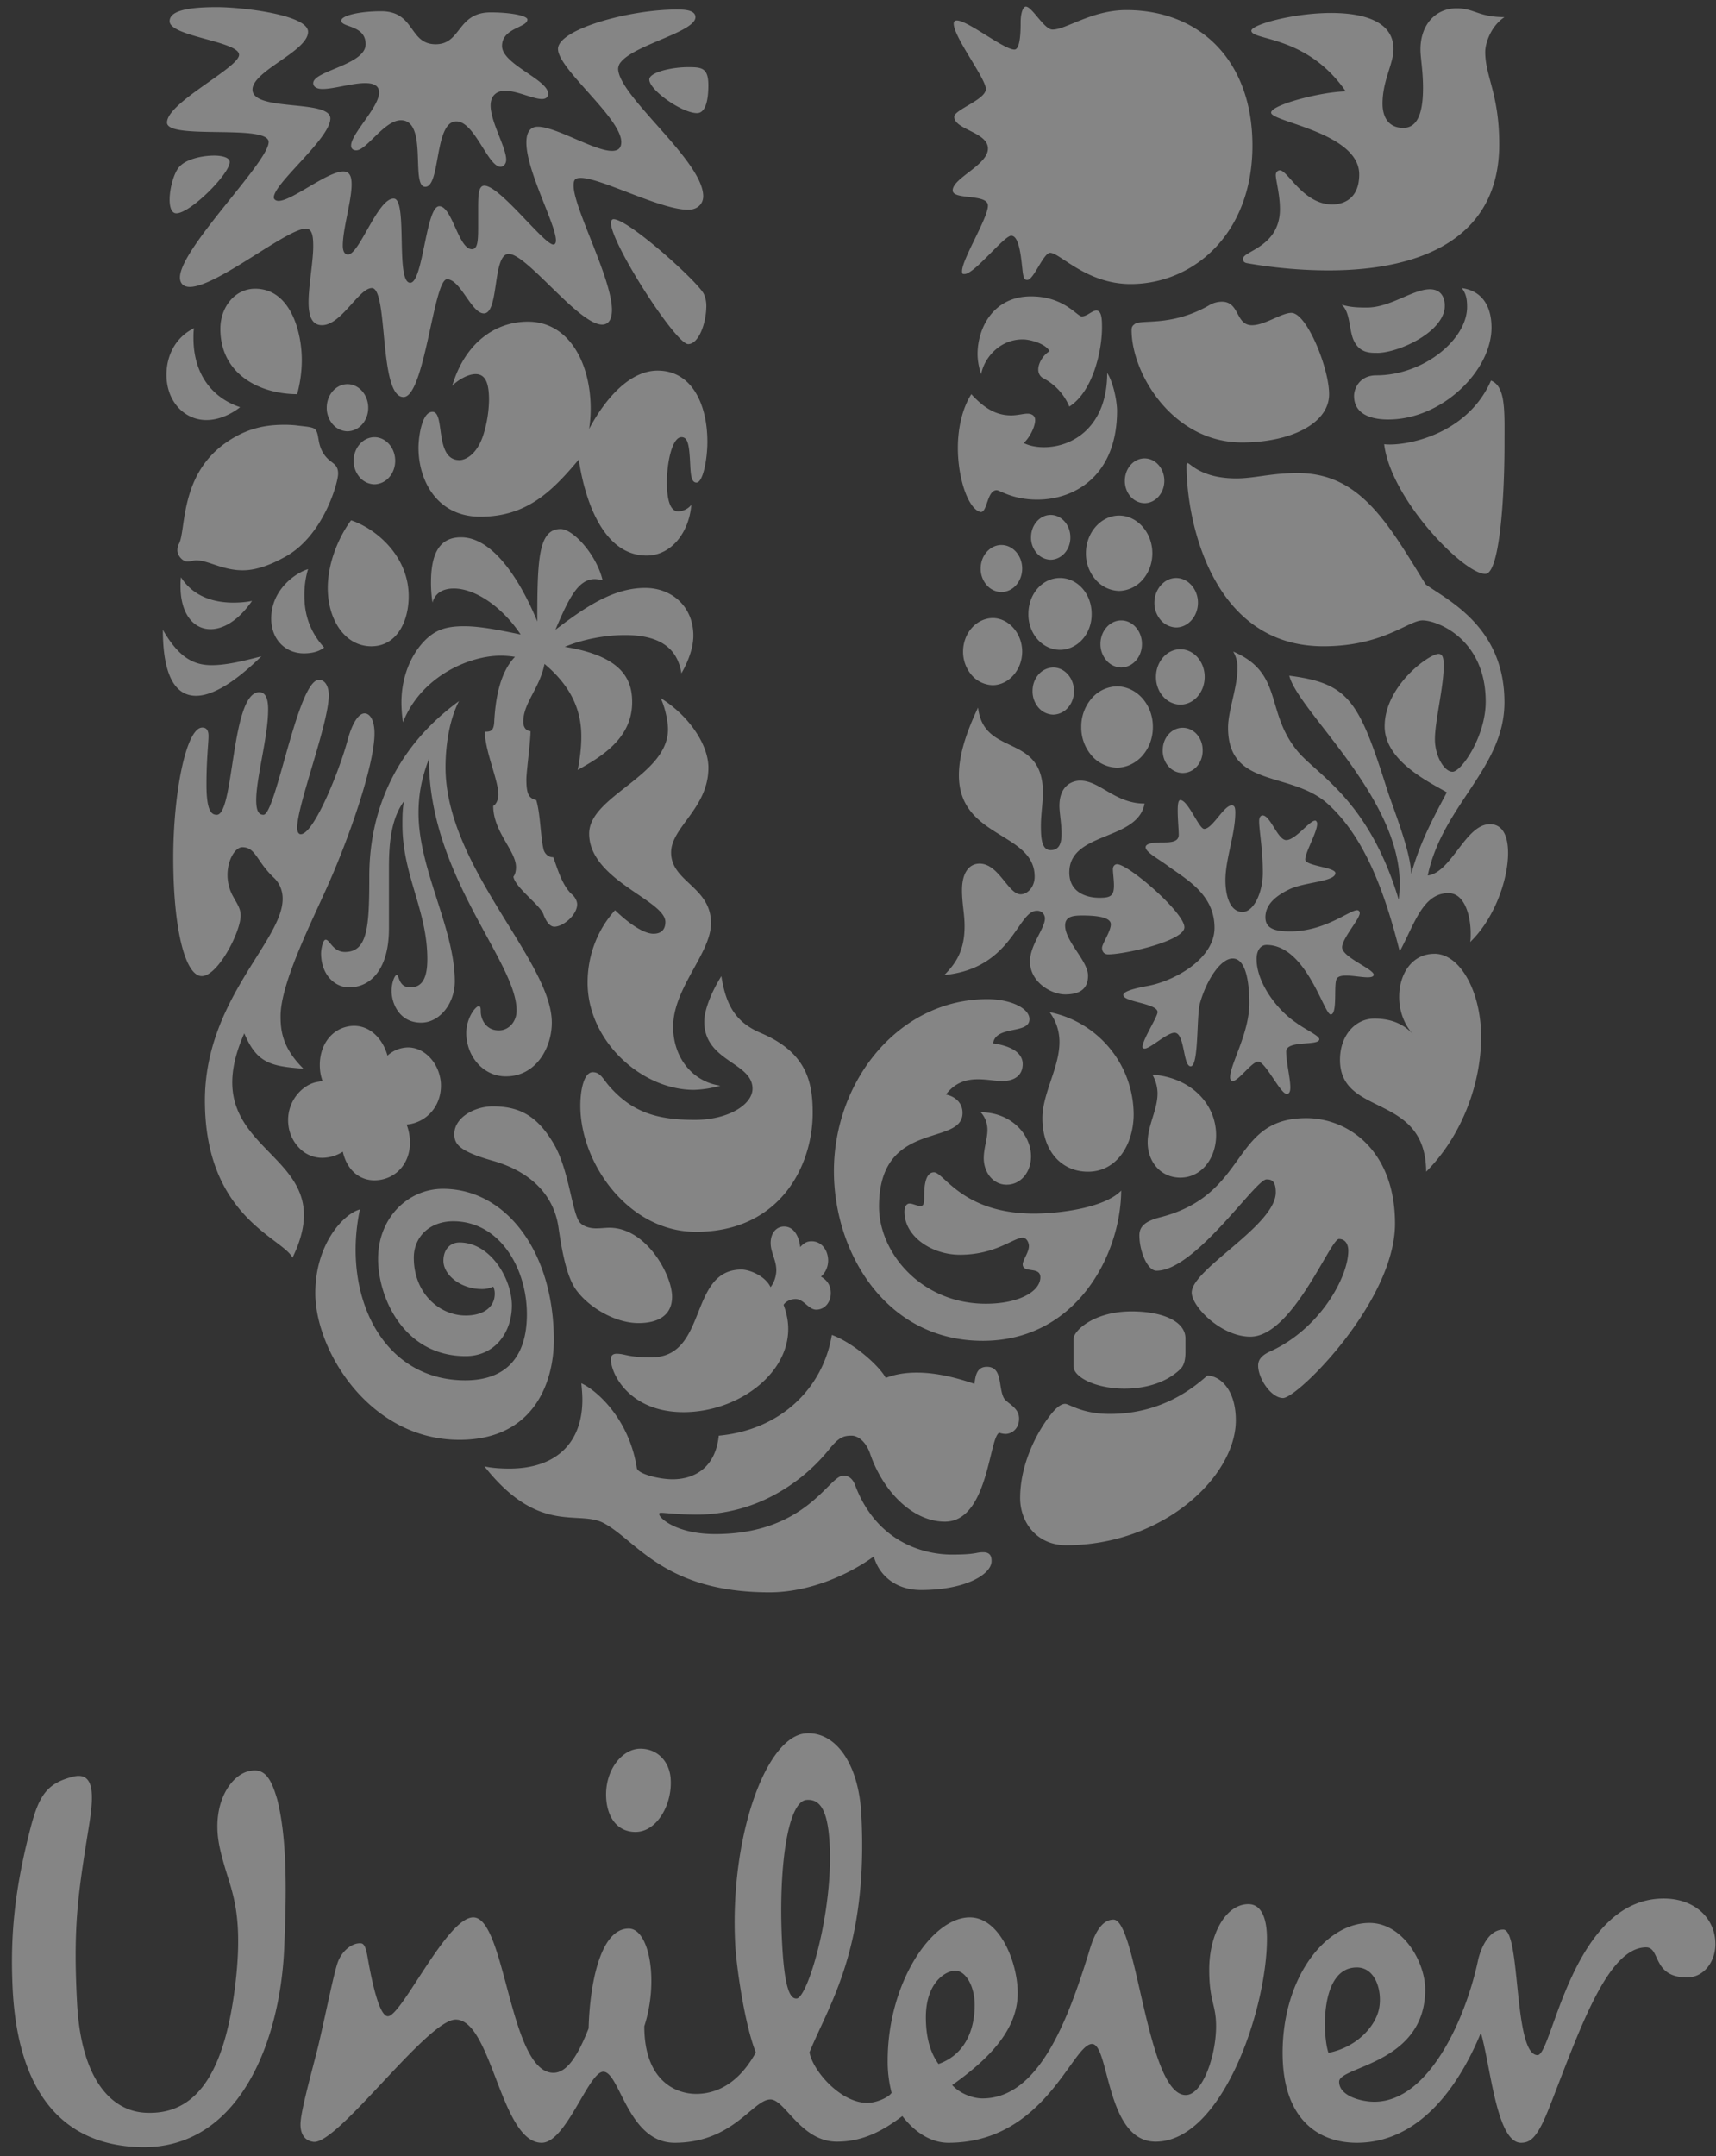 <svg xmlns="http://www.w3.org/2000/svg" width="82" height="103" fill="none"><rect width="100%" height="100%" fill="#333333" stroke="none"/><path fill="#fff" fill-rule="evenodd" d="M11.056 90.22c-.133-.484-.521-1.567-.628-2.367-.234-1.77.58-2.94 1.332-3.207.84-.267 1.169.214 1.492 1.327.422 1.697.47 3.921.328 7.105-.184 4.348-2.1 9.601-6.863 9.491-4.112-.102-5.932-3.125-6.12-7.739-.091-2.175.047-4.348.84-7.423.421-1.648.797-2.23 2.101-2.547 1.027-.214.935 1.004.702 2.44-.512 3.182-.75 4.718-.56 8.325.184 3.819 1.728 5.304 3.409 5.304 2.523.055 3.642-2.332 4.111-5.783.372-2.754.092-4.08-.146-4.927h.002zm53.776 3.764c.98 0 1.265 1.32 1.03 2.12-.235.79-1.074 1.696-2.38 1.961-.282-.797-.424-4.08 1.35-4.08zm-18.256 1.8c0-.9-.424-1.644-.933-1.644-.426 0-1.4.53-1.4 2.227 0 1.329.414 1.961.604 2.23 1.35-.478 1.729-1.754 1.729-2.814zm-14.527-10.82c-.067-.85-.653-1.429-1.449-1.429-.887 0-1.721 1.055-1.632 2.383.057.876.512 1.594 1.403 1.594 1.023 0 1.77-1.325 1.676-2.547h.002zm7.595 3.115c-.083-1.483-.396-2.152-1.1-2.096-.929.062-1.359 3.386-1.169 6.879.121 2.277.418 2.63.697 2.607.516-.034 1.75-4.106 1.572-7.39zm30.98 5.585c-.578 2.726-2.334 6.737-4.951 6.737-.605 0-1.682-.267-1.682-.958 0-.743 4.114-.845 4.114-4.401 0-1.325-1.073-3.184-2.664-3.184-2.102 0-4.151 2.603-4.151 6.207 0 3.233 1.768 4.295 3.542 4.295 3.085 0 4.953-2.865 5.932-5.252.47 1.592.747 5.252 1.918 5.252.465 0 .793-.265 1.356-1.696 1.397-3.556 2.753-7.64 4.621-7.64.7 0 .282 1.437 1.962 1.437.793 0 1.35-.744 1.35-1.595 0-1.222-.98-2.173-2.47-2.173-4.392 0-5.323 7.48-6.026 7.48-1.17 0-.793-5.997-1.637-5.997-.747 0-1.114 1.014-1.214 1.488zm-34.507 4.383c-.543-1.367-.929-4.128-.983-5.134-.278-5.14 1.465-9.977 3.375-10.11 1.398-.097 2.519 1.409 2.648 3.847.345 6.405-1.534 9.08-2.475 11.388.158.892 1.494 2.416 2.755 2.416.465 0 1.029-.267 1.169-.48a5.918 5.918 0 01-.188-1.54c0-3.71 2.104-6.841 3.924-6.841 1.448 0 2.29 2.175 2.29 3.61 0 1.693-1.263 3.076-3.131 4.4.33.37.933.638 1.45.638 2.663 0 4.058-3.66 5.089-7.003.187-.639.515-1.538 1.168-1.538 1.121 0 1.59 8.38 3.453 8.38.797 0 1.45-1.859 1.45-3.286 0-1.062-.328-1.169-.328-2.707 0-1.697.794-3.126 1.873-3.126.65 0 .887.739.887 1.638 0 3.396-2.15 9.708-5.323 9.708-2.385 0-2.2-4.667-3.038-4.667-.94 0-2.246 4.72-6.867 4.72-.752 0-1.543-.423-2.196-1.276-1.119.853-2.056 1.223-3.13 1.223-1.725 0-2.474-2.015-3.173-2.015-.843 0-1.774 2.068-4.58 2.068-2.24 0-2.614-3.393-3.408-3.393-.7 0-1.774 3.393-2.942 3.393-1.962 0-2.38-5.884-4.112-5.884-1.353 0-5.631 5.977-6.794 5.84-.467-.056-.664-.451-.613-.983.064-.732.621-2.696.847-3.626.376-1.612.724-3.381.918-3.943.192-.57.71-.977 1.127-.93.21.02.272.465.336.832.236 1.31.566 2.65.94 2.65.655 0 2.821-4.723 4.08-4.723 1.544 0 1.73 7.425 3.83 7.425.701 0 1.217-.953 1.682-2.122.048-1.966.514-4.769 1.916-4.769.981 0 1.449 2.49.745 4.667 0 2.596 1.495 3.231 2.478 3.231.699 0 1.903-.256 2.85-1.978zm29.68-81.189c-.347 0-.844 0-1.118-.618-.223-.507-.148-1.325-.57-1.69.422.14.867.14 1.215.14 1.117 0 2.184-.872 3.004-.872.538 0 .712.395.712.788 0 1.241-2.202 2.254-3.244 2.254v-.002zm.542 3.182c-.965 0-1.635-.337-1.635-1.127 0-.337.249-.983 1.067-.983 2.258 0 4.335-1.718 4.335-3.266 0-.45-.073-.648-.248-.902 1.016.14 1.415.93 1.415 1.888 0 2.054-2.359 4.39-4.932 4.39h-.002zm-.196 1.18c.968.114 3.963-.42 5.105-3.04.718.282.645 1.493.645 3.04 0 2.7-.249 6.129-.894 6.192-.966.086-4.533-3.519-4.856-6.192zM10.36 38.923c.841 0 .668-5.857 2.031-5.857.324 0 .422.367.422.818 0 1.322-.57 3.265-.57 4.334 0 .535.125.705.346.705.597 0 1.637-6.447 2.651-6.447.324 0 .472.367.472.732 0 1.352-1.511 5.234-1.511 6.333 0 .167.05.309.173.309.62 0 1.857-3.04 2.254-4.558.223-.79.522-1.213.793-1.213.25 0 .474.312.474.96 0 1.518-1.242 5.092-2.331 7.484-.842 1.859-2.157 4.532-2.157 6.021 0 .76.124 1.548 1.092 2.506-1.586-.112-2.231-.28-2.826-1.688-2.65 5.994 4.884 5.404 2.304 10.719-.471-.953-4.186-1.938-4.186-7.511 0-4.811 3.715-7.626 3.715-9.624a1.42 1.42 0 00-.113-.58 1.28 1.28 0 00-.332-.461c-.818-.79-.843-1.434-1.486-1.434-.472 0-1.044 1.236-.447 2.333.199.367.372.593.372.93 0 .787-1.092 2.895-1.858 2.895-.77 0-1.363-2.161-1.363-5.654 0-3.096.618-6.22 1.388-6.22.222 0 .297.17.297.396 0 .365-.098 1.097-.098 2.335 0 1.323.271 1.437.494 1.437zm6.318 8.243c-.668 0-1.336-.59-1.336-1.631 0-.14.073-.646.222-.646.198 0 .346.587.918.587 1.09 0 1.165-1.208 1.165-3.627 0-2.787 1.014-5.969 4.287-8.358-.522 1.011-.645 2.334-.645 3.152 0 4.783 5.08 9.259 5.08 12.21 0 1.209-.768 2.564-2.18 2.564a1.705 1.705 0 01-.721-.144c-.23-.1-.44-.25-.617-.441a2.103 2.103 0 01-.417-.671 2.288 2.288 0 01-.154-.799c0-.734.447-1.297.595-1.297.073 0 .098.056.098.254 0 .395.273.902.843.902a.758.758 0 00.336-.063.83.83 0 00.285-.206.944.944 0 00.188-.316c.043-.118.063-.245.06-.373 0-2.336-4.19-6.414-4.19-12.015-.223.62-.496 1.406-.496 2.589 0 2.7 1.734 5.517 1.734 8.048 0 1.041-.716 1.968-1.609 1.968-1.042 0-1.413-.927-1.413-1.517 0-.395.15-.76.248-.76.126 0 .075.59.647.59.591 0 .814-.479.814-1.35 0-2.336-1.19-3.998-1.19-6.417 0-.365 0-.758.076-1.125-.645.874-.72 2.11-.72 3.207v2.873c0 1.938-.866 2.812-1.908 2.812zM54.223 15.48c.313-.24 1.711.14 3.517-.874.196-.125.418-.193.645-.195.868 0 .645 1.125 1.44 1.125.618 0 1.413-.59 1.884-.59.737 0 1.804 2.644 1.804 3.883 0 1.434-1.904 2.308-4.16 2.308-3.294 0-5.28-3.266-5.28-5.376 0-.17.077-.225.15-.279v-.002zM17.197 57.778c-.864 4.106 1.066 8.16 5.034 8.16 1.983 0 2.947-1.155 2.947-3.152 0-2.224-1.315-4.446-3.519-4.446-1.115 0-1.885.732-1.885 1.743 0 1.69 1.217 2.759 2.48 2.759.843 0 1.388-.395 1.388-1.041a.757.757 0 00-.073-.34c-.173.082-.36.122-.547.117-1.016 0-1.833-.679-1.833-1.353 0-.537.322-.872.766-.872 1.489 0 2.505 1.744 2.505 3.013 0 1.29-.818 2.417-2.206 2.417-2.95 0-4.187-2.785-4.187-4.646 0-1.994 1.461-3.347 3.097-3.347 3 0 5.302 2.984 5.302 7.232 0 1.916-.891 4.758-4.509 4.758-4.289 0-6.89-4.253-6.89-7.007 0-2.31 1.316-3.772 2.13-3.998v.003zm28.289 16.484c1.19 0 1.127-.111 1.5-.111.372 0 .397.255.397.423 0 .62-1.217 1.38-3.37 1.38-1.265 0-2.033-.76-2.257-1.603-1.237.9-3.122 1.715-4.982 1.715-5.078 0-6.366-2.506-7.952-3.321-1.217-.619-3.074.592-5.677-2.7.347.085.82.11 1.19.11 2.279 0 3.494-1.264 3.494-3.29 0-.256-.025-.535-.05-.786.695.31 2.28 1.66 2.652 4.051.05.279 1.065.535 1.712.535.891 0 2.03-.423 2.204-2.083 2.974-.279 4.982-2.277 5.403-4.813 1.065.395 2.28 1.492 2.576 2.055.422-.168.918-.254 1.486-.254.793 0 1.686.172 2.751.535.05-.363.1-.814.597-.814.743 0 .543.93.793 1.46.123.283.743.45.743 1.013 0 .537-.397.735-.645.735a.977.977 0 01-.298-.056c-.495.197-.52 4.246-2.6 4.246-1.537 0-2.95-1.434-3.57-3.233-.175-.534-.545-.874-.893-.874-.397 0-.618.086-1.088.677a8.63 8.63 0 01-2.866 2.289 7.804 7.804 0 01-3.454.804c-.843 0-1.513-.086-1.686-.086-.098 0-.098.03-.098.058 0 .198.841.958 2.676.958 4.362 0 5.426-2.79 6.121-2.79.1 0 .397 0 .568.454 1.016 2.698 3.235 3.316 4.623 3.316zM60.518 56.34c-.522 0-3.398 4.362-5.254 4.362-.446 0-.818-.957-.818-1.685 0-.395.223-.676 1.019-.873 4.257-1.1 3.318-4.73 6.956-4.73 2.008 0 4.241 1.55 4.241 5.039 0 3.714-4.654 8.33-5.351 8.33-.57 0-1.19-.93-1.19-1.549 0-.197.073-.45.57-.674 2.375-1.073 3.738-3.546 3.738-4.815 0-.281-.125-.558-.447-.558-.417 0-2.222 4.667-4.232 4.667-1.39 0-2.803-1.432-2.803-2.108 0-1.127 4.017-3.207 4.017-4.788 0-.592-.248-.618-.446-.618zM11.474 19.45s-.718.616-1.61.616c-1.064 0-1.91-.9-1.91-2.163 0-.874.397-1.774 1.316-2.225-.025.17-.025.31-.025.48 0 1.603.793 2.811 2.229 3.292zm5.301 5.404c1.242.418 2.755 1.743 2.755 3.628 0 1.208-.572 2.391-1.786 2.391-1.263 0-2.081-1.267-2.081-2.784 0-1.267.57-2.505 1.114-3.235h-.002zm-8.223 1.125c.344-.649.029-3.228 2.179-4.786 1.087-.787 2.056-.901 2.874-.901.198 0 .396.011.545.028.446.058.801.067.918.197.2.23.08.665.396 1.155.316.493.693.42.693.958 0 .423-.693 2.926-2.477 3.939-.843.476-1.513.674-2.081.674-.968 0-1.636-.476-2.233-.476-.096 0-.222.055-.418.055-.223 0-.471-.279-.471-.534 0-.112.027-.223.073-.31h.002zm5.648-7.15c-1.712 0-3.67-.899-3.67-3.123 0-1.04.698-1.915 1.662-1.915 1.686 0 2.23 2.057 2.23 3.405 0 .62-.1 1.183-.222 1.634zM7.782 30.085c.745 1.295 1.438 1.69 2.329 1.69.668 0 1.413-.17 2.38-.423-1.263 1.239-2.33 1.887-3.123 1.887-1.017 0-1.586-1.016-1.586-3.154zm.868-2.505c.595.93 1.586 1.208 2.502 1.208.297 0 .62-.025.892-.083-.643.93-1.363 1.352-1.983 1.352-.816 0-1.436-.732-1.436-2.054 0-.14 0-.279.025-.423zm6.071-.393a4.23 4.23 0 00-.175 1.295c0 .843.25 1.69.941 2.447-.198.17-.52.283-.966.283-.866 0-1.56-.65-1.56-1.661 0-1.406 1.19-2.194 1.76-2.364zm.892-7.711c0-.618.444-1.125.991-1.125.543 0 .991.507.991 1.125.003.296-.1.58-.286.791a.957.957 0 01-.705.336.957.957 0 01-.705-.336 1.188 1.188 0 01-.286-.791zm1.287 2.533c0-.618.447-1.125.994-1.125.543 0 .99.507.99 1.125.001.296-.101.58-.287.79a.958.958 0 01-.703.337.96.96 0 01-.706-.335 1.19 1.19 0 01-.288-.792zm38.663 13.817c0-.282.1-.552.279-.75.178-.2.42-.311.674-.311s.495.112.673.31c.179.2.28.47.28.75.005.145-.016.289-.063.424s-.117.257-.208.36a.947.947 0 01-.32.239.874.874 0 01-.747-.012.965.965 0 01-.308-.242 1.088 1.088 0 01-.2-.355 1.172 1.172 0 01-.062-.413h.002zm-8.702-8.669c0-.616.447-1.123.992-1.123.547 0 .993.507.993 1.125.001.296-.102.58-.288.79a.96.96 0 01-.705.335.96.96 0 01-.704-.335 1.19 1.19 0 01-.288-.79v-.002zm-.84 3.97c0-.42.147-.823.41-1.123.264-.3.623-.473 1-.481.768 0 1.415.732 1.415 1.604 0 .873-.647 1.603-1.415 1.603a1.374 1.374 0 01-1-.481 1.702 1.702 0 01-.41-1.123zm3.122-1.802c0-.955.67-1.715 1.507-1.715.843 0 1.515.76 1.515 1.715a1.86 1.86 0 01-.108.655c-.075.208-.186.397-.327.557s-.309.287-.495.374a1.385 1.385 0 01-.585.132 1.384 1.384 0 01-.584-.134 1.52 1.52 0 01-.492-.374c-.14-.16-.25-.35-.325-.557a1.857 1.857 0 01-.106-.653zm.125-3.658c0-.59.421-1.069.937-1.069.522 0 .943.479.943 1.07.002.139-.022.277-.068.406-.047.13-.116.247-.204.347a.955.955 0 01-.307.233.87.87 0 01-.364.085.909.909 0 01-.667-.32 1.127 1.127 0 01-.27-.752zm4.483-2.7c0-.59.422-1.07.943-1.07s.944.48.944 1.07c0 .59-.424 1.069-.944 1.069a.867.867 0 01-.363-.084.952.952 0 01-.308-.233 1.074 1.074 0 01-.203-.346 1.166 1.166 0 01-.069-.406zm-1.86 3.463c0-.988.718-1.802 1.587-1.802.87 0 1.588.814 1.588 1.802 0 .472-.166.925-.463 1.262a1.54 1.54 0 01-1.125.536 1.54 1.54 0 01-1.124-.537 1.907 1.907 0 01-.463-1.261zm-2.55 6.584c-.003-.296.1-.58.284-.791a.956.956 0 01.703-.337c.545 0 .994.507.994 1.128.001.295-.102.58-.288.79a.957.957 0 01-.706.334.956.956 0 01-.702-.335 1.185 1.185 0 01-.285-.79zm3.245-2.255c0-.616.445-1.122.992-1.122.545 0 .991.506.991 1.125.002.295-.101.579-.287.79a.957.957 0 01-.704.334.957.957 0 01-.704-.334 1.188 1.188 0 01-.288-.79v-.003zm-.918 3.97a2.05 2.05 0 01.496-1.365 1.65 1.65 0 011.216-.578c.458.006.895.214 1.215.578.321.364.5.855.496 1.365.003.51-.175 1-.496 1.365-.32.364-.757.572-1.215.578a1.652 1.652 0 01-1.216-.578 2.049 2.049 0 01-.496-1.365zm3.571-2.394c0-.73.522-1.32 1.163-1.32.643 0 1.164.59 1.164 1.32 0 .734-.521 1.325-1.164 1.325-.155-.002-.307-.038-.45-.105s-.27-.166-.378-.29a1.333 1.333 0 01-.25-.428 1.441 1.441 0 01-.085-.502zm-.075-3.544c0-.646.474-1.18 1.037-1.18.572 0 1.044.534 1.044 1.18 0 .648-.472 1.183-1.044 1.183a1.01 1.01 0 01-.737-.356 1.251 1.251 0 01-.3-.83v.003zm2.526 36.922c.571 0 1.365.62 1.365 2.138 0 2.673-3.467 5.964-8.107 5.964-1.432 0-2.2-1.125-2.2-2.25 0-1.604.768-3.065 1.357-3.853.271-.367.545-.65.793-.65.2 0 .795.48 2.133.48 2.505 0 4.014-1.264 4.659-1.829zm-1.288-.309c-.64.62-1.607.93-2.674.93-1.34 0-2.431-.535-2.431-1.072v-1.294c0-.395.966-1.323 2.776-1.323 1.49 0 2.575.477 2.575 1.295v.646c0 .311-.046.623-.246.818zM46.738 33.8c.272 2.392 3.1 1.181 3.1 4.08 0 .422-.098 1.043-.098 1.575 0 .62.048 1.155.465 1.155.42 0 .522-.337.522-.79 0-.449-.102-1.011-.102-1.32 0-.986.622-1.209.995-1.209.94 0 1.66 1.095 3.074 1.095-.323 1.801-3.596 1.325-3.596 3.293 0 .985.869 1.208 1.438 1.208.522 0 .695-.083.695-.587 0-.284-.05-.593-.05-.79 0-.112.076-.226.199-.226.547 0 3.218 2.308 3.218 3.014 0 .646-2.822 1.292-3.64 1.292-.248 0-.296-.197-.296-.309 0-.197.42-.79.42-1.125 0-.255-.372-.423-1.364-.423-.471 0-.82.056-.82.48 0 .757 1.094 1.689 1.094 2.39 0 .563-.299.9-1.094.9-.668 0-1.68-.59-1.68-1.576 0-.787.714-1.573.714-2.052a.364.364 0 00-.39-.367c-.919 0-1.17 2.756-4.415 3.068.522-.535.966-1.127.966-2.334 0-.592-.123-1.07-.123-1.72 0-.843.347-1.266.841-1.266.919 0 1.363 1.464 1.962 1.464.322 0 .668-.337.668-.843 0-2.139-3.619-1.83-3.619-4.841 0-.816.246-1.83.916-3.236zm11.82 8.246c0 .702.2 1.518.82 1.518.52 0 .966-.9.966-1.883 0-1.127-.175-1.998-.175-2.452 0-.195.075-.278.175-.278.372.027.718 1.18 1.117 1.18.447 0 1.11-.93 1.384-.93.073 0 .098.114.098.14 0 .425-.57 1.355-.57 1.72 0 .309 1.44.365 1.44.646 0 .423-1.509.423-2.229.79-.693.337-1.116.758-1.116 1.322 0 .563.496.674 1.19.674 1.656 0 2.821-1.013 3.193-1.013.075 0 .125.056.125.14 0 .283-.843 1.21-.843 1.633 0 .48 1.538 1.04 1.513 1.323-.025.083-.125.111-.299.111-.273 0-.695-.083-1.016-.083-.198 0-.372.025-.447.14-.173.225.05 1.717-.296 1.717-.324 0-1.167-3.321-3.068-3.321-.276 0-.474.255-.474.673 0 1.128.968 2.422 1.887 3.04.415.312 1.11.62 1.11.79 0 .338-1.582.028-1.582.59 0 .508.198 1.27.198 1.718 0 .14-.025.307-.173.307-.298 0-1.018-1.545-1.365-1.545-.298 0-.941.93-1.217.93-.073 0-.123-.087-.123-.17 0-.649.919-2.11.919-3.547 0-.674-.076-2.138-.794-2.138-.596 0-1.266 1.069-1.565 2.138-.171.618-.048 3.012-.444 3.012-.372 0-.272-1.604-.77-1.604-.366 0-1.159.758-1.432.758-.05 0-.1-.028-.1-.083 0-.337.72-1.437.72-1.66 0-.423-1.637-.479-1.637-.816 0-.197.645-.339 1.24-.45 1.26-.256 3.118-1.295 3.118-2.76 0-1.63-1.388-2.335-2.3-3.011-.472-.337-.991-.616-.991-.841 0-.228.595-.228.843-.228.371 0 .739-.028.739-.365 0-.256-.05-.76-.05-1.153 0-.283.023-.506.125-.506.371 0 .891 1.378 1.14 1.378.396 0 .94-1.125 1.314-1.125.124 0 .174.084.174.337 0 1.041-.472 2.222-.472 3.237zM47.456 49.84c1.142.17 1.415.618 1.415.985 0 .62-.496.816-.968.816-.346 0-.743-.084-1.165-.084-.546 0-1.091.14-1.536.73.322.058.793.311.793.876 0 1.632-3.99.28-3.99 4.474 0 2.222 2.033 4.643 5.103 4.643 1.588 0 2.607-.59 2.607-1.266 0-.535-.844-.172-.844-.62 0-.196.297-.565.297-.875 0-.137-.098-.392-.297-.392-.448 0-1.29.813-3.001.813-1.338 0-2.65-.867-2.65-2.052 0-.251.098-.395.246-.395.15 0 .346.116.521.116.149 0 .174-.116.174-.423 0-.311 0-1.185.47-1.185.471 0 1.364 1.973 4.785 1.973 1.136 0 3.344-.253 4.162-1.1-.025 3.096-2.158 7.177-6.616 7.177-4.634 0-7.113-4.222-7.113-8.106 0-4.304 3.095-8.215 7.336-8.215 1.09 0 2.008.423 2.008.957 0 .732-1.611.281-1.737 1.153zm7.61 1.494c1.855.14 3.047 1.406 3.047 2.896 0 1.1-.697 2.026-1.711 2.026-.94 0-1.56-.76-1.56-1.687 0-.816.472-1.548.472-2.338a1.835 1.835 0 00-.248-.897zm-8.203 1.799c1.434 0 2.405 1.041 2.405 2.113 0 .727-.472 1.347-1.169 1.347-.643 0-1.09-.59-1.09-1.264 0-.479.176-.93.176-1.352a1.26 1.26 0 00-.083-.46 1.154 1.154 0 00-.24-.384h.002zm3.292-4.783a5.01 5.01 0 014.018 4.869c0 1.434-.793 2.754-2.181 2.754-1.267 0-2.18-.983-2.18-2.559 0-1.183.815-2.42.815-3.63a2.36 2.36 0 00-.472-1.434zM31.423 17.704c1.636 0 2.38 1.604 2.38 3.405 0 .788-.2 1.943-.523 1.943-.321 0-.271-.651-.321-1.241-.048-.76-.173-.928-.397-.928-.421 0-.693 1.125-.693 2.169 0 .646.098 1.378.543 1.378a.86.86 0 00.622-.31c-.1 1.293-.943 2.42-2.133 2.42-2.179 0-2.997-2.898-3.244-4.588-1.314 1.576-2.527 2.731-4.71 2.731-2.031 0-2.95-1.69-2.95-3.293 0-.479.151-1.717.67-1.717.62 0 .076 2.307 1.288 2.307.299 0 .844-.28 1.142-1.208a5.867 5.867 0 00.271-1.662c0-.76-.146-1.239-.642-1.239-.422 0-.944.365-1.117.563.597-2.027 2.033-3.068 3.617-3.068 1.96 0 3 1.97 3 4.167a6.4 6.4 0 01-.074.955c.841-1.575 2.008-2.784 3.27-2.784zm-4.634 7.567c.595 0 1.712 1.213 2.008 2.45a1.748 1.748 0 00-.371-.056c-.796 0-1.24.902-1.885 2.42 1.438-1.1 2.776-2 4.287-2 1.288 0 2.304.9 2.304 2.28 0 .59-.248 1.24-.57 1.802-.198-1.267-1.114-1.83-2.7-1.83-.917 0-2.008.198-2.874.563 2.8.45 3.22 1.604 3.22 2.647 0 1.771-1.561 2.645-2.603 3.235.1-.506.174-1.04.174-1.603 0-1.07-.345-2.28-1.76-3.463-.221 1.155-1.014 1.859-1.014 2.758 0 .337.198.451.346.451 0 .507-.198 1.943-.198 2.308 0 .76.148.9.472.986.198.646.204 1.73.34 2.314a.53.53 0 00.169.306.435.435 0 00.307.11c.198.56.446 1.406.918 1.8.098.085.221.28.221.45 0 .507-.668 1.069-1.09 1.069-.124 0-.337-.086-.527-.604-.157-.428-1.355-1.279-1.43-1.787.075-.086.125-.256.125-.451 0-.788-1.09-1.688-1.09-2.929.124-.055.247-.279.247-.534 0-.702-.645-2.083-.645-3.01.274 0 .424-.028.447-.479.05-.93.223-2.307.991-3.095a4.15 4.15 0 00-.693-.056c-1.488 0-3.792.983-4.658 3.18a6.478 6.478 0 01-.075-.93c0-1.827.966-3.038 1.684-3.403.371-.197.818-.255 1.315-.255.793 0 1.732.197 2.698.395-.84-1.267-2.128-2.197-3.195-2.197-.495 0-.891.2-1.016.674a5.977 5.977 0 01-.073-.952c0-1.38.396-2.169 1.436-2.169 1.538 0 2.848 2.083 3.644 4.025 0-2.951.048-4.42 1.114-4.42zm41.754 20.29c1.24 0 2.233 1.83 2.233 3.969 0 2.277-.945 4.757-2.626 6.442-.025-3.797-4.118-2.587-4.118-5.345 0-1.181.746-1.969 1.639-1.969.793 0 1.413.254 1.857.76a2.557 2.557 0 01-.496-.826 2.773 2.773 0 01-.171-.975c0-1.07.594-2.054 1.682-2.054v-.003zM46.415 18.83c.647.704 1.215 1.014 1.91 1.014.27 0 .596-.084.77-.084.223 0 .371.111.371.307 0 .311-.25.818-.545 1.099.297.14.62.197.967.197 1.409 0 3.02-1.013 3.02-3.546.298.449.472 1.378.472 1.801 0 3.068-1.983 4.248-3.814 4.248-1.191 0-1.788-.45-1.937-.45-.47 0-.444 1.071-.768 1.043-.57-.114-1.089-1.548-1.089-3.068 0-.901.198-1.859.643-2.56zm3.74-2.054c-.198-.367-.94-.563-1.284-.563-1.093 0-1.836.872-1.985 1.66a2.95 2.95 0 01-.173-.955c0-1.24.743-2.76 2.555-2.76 1.582 0 2.202.958 2.425.958.249 0 .497-.283.695-.283.272 0 .272.479.272.818 0 1.125-.447 3.068-1.562 3.77a2.707 2.707 0 00-1.235-1.348.414.414 0 01-.183-.169.484.484 0 01-.066-.254c0-.312.249-.707.543-.874h-.002zM29.192 10.64c0-.083.05-.17.125-.17.693 0 3.84 2.815 4.287 3.52.098.169.148.394.148.617 0 .846-.371 1.832-.868 1.832-.595 0-3.692-4.813-3.692-5.799zm-18.215-2.9c0 .565-1.883 2.45-2.55 2.45-.249 0-.322-.338-.322-.65 0-.56.221-1.347.495-1.603.321-.339 1.064-.504 1.636-.504.344 0 .741.081.741.307zm22.627 1.634c0 .364-.272.646-.72.646-1.336 0-4.162-1.52-5.13-1.52-.272 0-.345.086-.345.367 0 1.069 1.833 4.444 1.833 5.936 0 .395-.126.704-.47.704-1.115 0-3.594-3.377-4.46-3.377-.793 0-.447 2.842-1.19 2.842-.595 0-1.117-1.631-1.761-1.631-.643 0-1.065 5.626-2.081 5.626-1.19 0-.718-5.206-1.511-5.206-.62 0-1.461 1.774-2.38 1.774-.494 0-.643-.451-.643-1.097 0-.816.222-1.94.222-2.673 0-.395-.025-.844-.347-.844-.918 0-4.262 2.785-5.552 2.785-.271 0-.47-.14-.47-.451 0-1.378 4.238-5.515 4.238-6.47 0-.874-4.857-.086-4.857-.93 0-.958 3.444-2.617 3.444-3.237 0-.647-3.319-.872-3.319-1.604 0-.479.793-.674 2.254-.674 1.215 0 4.362.365 4.362 1.18 0 .93-2.655 1.86-2.655 2.76 0 1.068 3.72.45 3.72 1.38 0 .955-2.701 3.095-2.701 3.77 0 .11.125.167.223.167.643 0 2.33-1.406 3.098-1.406.296 0 .396.225.396.62 0 .786-.421 2.11-.421 2.924 0 .197.05.423.248.423.543 0 1.413-2.673 2.181-2.673.693 0 .073 4.023.793 4.023.618 0 .743-3.656 1.388-3.656.618 0 .916 2.053 1.561 2.053.272 0 .297-.396.297-1.042V9.91c0-.62.025-1.04.296-1.04.745 0 2.85 2.811 3.298 2.811.098 0 .123-.111.123-.197 0-.758-1.413-3.319-1.413-4.67 0-.45.148-.76.547-.76.866 0 2.7 1.154 3.542 1.154.271 0 .446-.112.446-.421 0-1.155-3.024-3.49-3.024-4.448 0-.93 3.37-1.883 5.677-1.883.294 0 .891 0 .891.363 0 .702-2.86 1.304-3.548 2.129a.523.523 0 00-.146.348c.046 1.325 4.066 4.39 4.066 6.08v-.002zm-2.578-5.576c0-.337 1.042-.59 1.858-.59.647 0 .966.028.966.871 0 .674-.123 1.325-.543 1.325-.72 0-2.28-1.1-2.28-1.603v-.003zM25.203.931c0 .395-1.213.395-1.213 1.267 0 .874 2.202 1.604 2.202 2.277 0 .198-.146.256-.296.256-.42 0-1.19-.395-1.757-.395-.397 0-.695.225-.695.704 0 .788.745 1.999.745 2.59 0 .197-.125.336-.274.336-.595 0-1.24-2.168-2.108-2.168-1.064 0-.743 3.126-1.486 3.126-.718 0 .148-3.18-1.164-3.18-.793 0-1.637 1.437-2.133 1.437-.124 0-.247-.058-.247-.228 0-.562 1.338-1.83 1.338-2.533 0-.365-.321-.449-.668-.449-.622 0-1.488.28-2.033.28-.248 0-.446-.085-.446-.28 0-.59 2.504-.874 2.504-1.857 0-.93-1.164-.79-1.164-1.127 0-.253.914-.45 1.905-.45 1.636 0 1.315 1.577 2.605 1.577 1.238 0 1.014-1.522 2.626-1.522 1.016 0 1.76.17 1.76.34zm39.748 7.4c0-1.999-4.21-2.503-4.21-2.951 0-.368 2.35-.988 3.565-1.016-1.858-2.7-4.508-2.417-4.508-2.898 0-.281 1.982-.846 3.815-.846 1.536 0 2.974.395 2.974 1.72 0 .732-.522 1.492-.522 2.614 0 .62.272 1.155.994 1.155.77 0 .941-.93.941-1.915 0-.813-.123-1.434-.123-1.829 0-1.18.714-1.968 1.732-1.968.841 0 1.042.42 2.282.42-.67.454-.919 1.27-.919 1.662 0 1.183.67 1.999.67 4.418 0 4.446-3.665 6.02-8.154 6.02-1.232 0-2.549-.112-3.84-.335-.197-.028-.247-.084-.247-.226 0-.365 1.762-.564 1.762-2.363 0-.704-.199-1.378-.199-1.632 0-.14.098-.225.199-.225.371 0 1.116 1.631 2.5 1.631.37 0 1.288-.14 1.288-1.436zm2.48 33.432c.396-1.406.895-2.394 1.707-3.912-.814-.476-2.972-1.492-2.972-3.151 0-1.943 2.13-3.463 2.573-3.463.2 0 .25.2.25.565 0 1.013-.421 2.645-.421 3.516 0 .79.444 1.55.841 1.55.422 0 1.586-1.69 1.586-3.351 0-2.982-2.304-3.881-3.018-3.881-.67 0-1.887 1.236-4.738 1.236-5.326 0-6.54-5.991-6.54-8.61 0-.112.024-.14.05-.14.125 0 .644.732 2.33.732.869 0 1.662-.256 2.927-.256 2.968 0 4.285 2.338 6.12 5.32 1.11.786 3.765 2.055 3.765 5.63 0 3.15-2.952 4.894-3.665 8.273 1.133-.14 1.805-2.45 2.97-2.45.594 0 .868.535.868 1.38 0 1.237-.62 3.096-1.81 4.25.023-.112.023-.256.023-.424 0-.788-.271-1.913-1.064-1.913-1.236 0-1.634 1.52-2.327 2.785-.72-2.868-1.687-5.46-3.423-7.035-1.754-1.604-4.78-.732-4.78-3.658 0-.79.447-1.913.447-2.812a1.456 1.456 0 00-.2-.818c2.38 1.013 1.538 2.812 3.003 4.67.912 1.186 3.44 2.309 4.905 7.178.02-.14.048-.507.048-.76 0-4.165-4.855-8.246-5.277-9.936 2.82.367 3.317 1.155 4.655 5.376.273.874 1.168 3.042 1.168 4.109h-.002zM48.326 11.259c-.349 0-1.762 1.832-2.234 1.832-.096 0-.12 0-.12-.142 0-.562 1.237-2.533 1.237-3.124 0-.59-1.684-.253-1.684-.73 0-.592 1.684-1.21 1.684-1.998 0-.79-1.61-.902-1.61-1.52 0-.337 1.51-.816 1.51-1.325 0-.504-1.534-2.475-1.534-3.12 0-.705 2.304 1.236 2.9 1.236.297 0 .297-.984.297-1.295 0-.479.125-.758.249-.758.298 0 .893 1.125 1.283 1.097.647 0 1.862-.93 3.521-.93 3.494 0 6.024 2.395 6.024 6.473 0 4.22-2.826 6.614-5.823 6.614-2.108 0-3.375-1.492-3.845-1.492-.317 0-.789 1.295-1.085 1.295-.125 0-.173-.028-.224-.367-.075-.646-.15-1.743-.546-1.743v-.003zm-11.23 49.415c0-.477-.27-.846-.27-1.293 0-.478.27-.79.642-.79.472 0 .72.481.77.983.172-.193.32-.279.543-.279.497 0 .793.449.793.93a1.064 1.064 0 01-.094.423.958.958 0 01-.25.335c.296.172.47.423.47.79 0 .45-.297.79-.696.79-.371 0-.594-.509-.989-.509-.223 0-.472.112-.572.281.15.395.223.786.223 1.15 0 2.2-2.454 3.973-5.004 3.973-2.553 0-3.471-1.802-3.471-2.534 0-.17.1-.255.273-.255.422 0 .522.172 1.66.172 2.725 0 1.759-4.195 4.311-4.195.349 0 1.117.28 1.388.843.172-.228.269-.515.274-.813v-.002zM23.52 55.442c-1.586-.453-1.81-.79-1.81-1.269 0-.788.967-1.322 1.835-1.322 1.212 0 2.106.395 2.922 1.8.745 1.267.868 3.378 1.265 3.773.198.197.521.255.743.255.248 0 .471-.03.645-.03 1.782 0 2.997 2.278 2.997 3.293 0 .93-.718 1.262-1.61 1.262-1.064 0-2.28-.697-2.9-1.487-.47-.562-.719-1.692-.917-3.068-.198-1.438-1.19-2.65-3.172-3.207h.002zm4.633-15.62c0-1.801 3.767-2.759 3.767-4.983 0-.365-.125-1.01-.348-1.49 1.315.814 2.28 2.197 2.28 3.322 0 1.94-1.783 2.842-1.783 4.053 0 1.406 1.907 1.631 1.907 3.377 0 1.434-1.81 3.093-1.81 4.95 0 1.436.894 2.617 2.255 2.812-.413.12-.836.187-1.263.2-2.504 0-5.08-2.336-5.08-5.122 0-1.378.522-2.587 1.313-3.46.695.673 1.388 1.124 1.834 1.124.397 0 .57-.223.57-.562 0-1.042-3.642-2-3.642-4.22zm7.806 12.185c0-1.266-2.306-1.294-2.306-3.207 0-.481.273-1.297.818-2.17.225 1.463.743 2.223 1.86 2.705 2.204.927 2.504 2.333 2.504 3.827 0 2.533-1.563 5.683-5.577 5.683-3.222 0-5.526-3.266-5.526-6.022 0-.76.173-1.604.594-1.604.372 0 .495.337.794.674 1.114 1.27 2.329 1.604 4.088 1.604 1.586 0 2.751-.73 2.751-1.49zm-22.18 1.715c-.117-1.092.668-1.92 1.39-2.04l.246-.042a2.03 2.03 0 01-.125-.563c-.083-1.052.484-1.882 1.346-2.045.954-.179 1.653.556 1.879 1.397a1.46 1.46 0 01.818-.381c.835-.116 1.634.637 1.732 1.65.075.983-.528 1.799-1.423 1.992-.09.018-.211.032-.211.032.081.207.131.426.148.651.1 1.039-.522 1.857-1.434 1.992-.9.132-1.565-.447-1.763-1.348-.252.159-.53.255-.819.283a1.51 1.51 0 01-1.182-.382 1.867 1.867 0 01-.602-1.196z" clip-rule="evenodd" opacity=".4"/></svg>